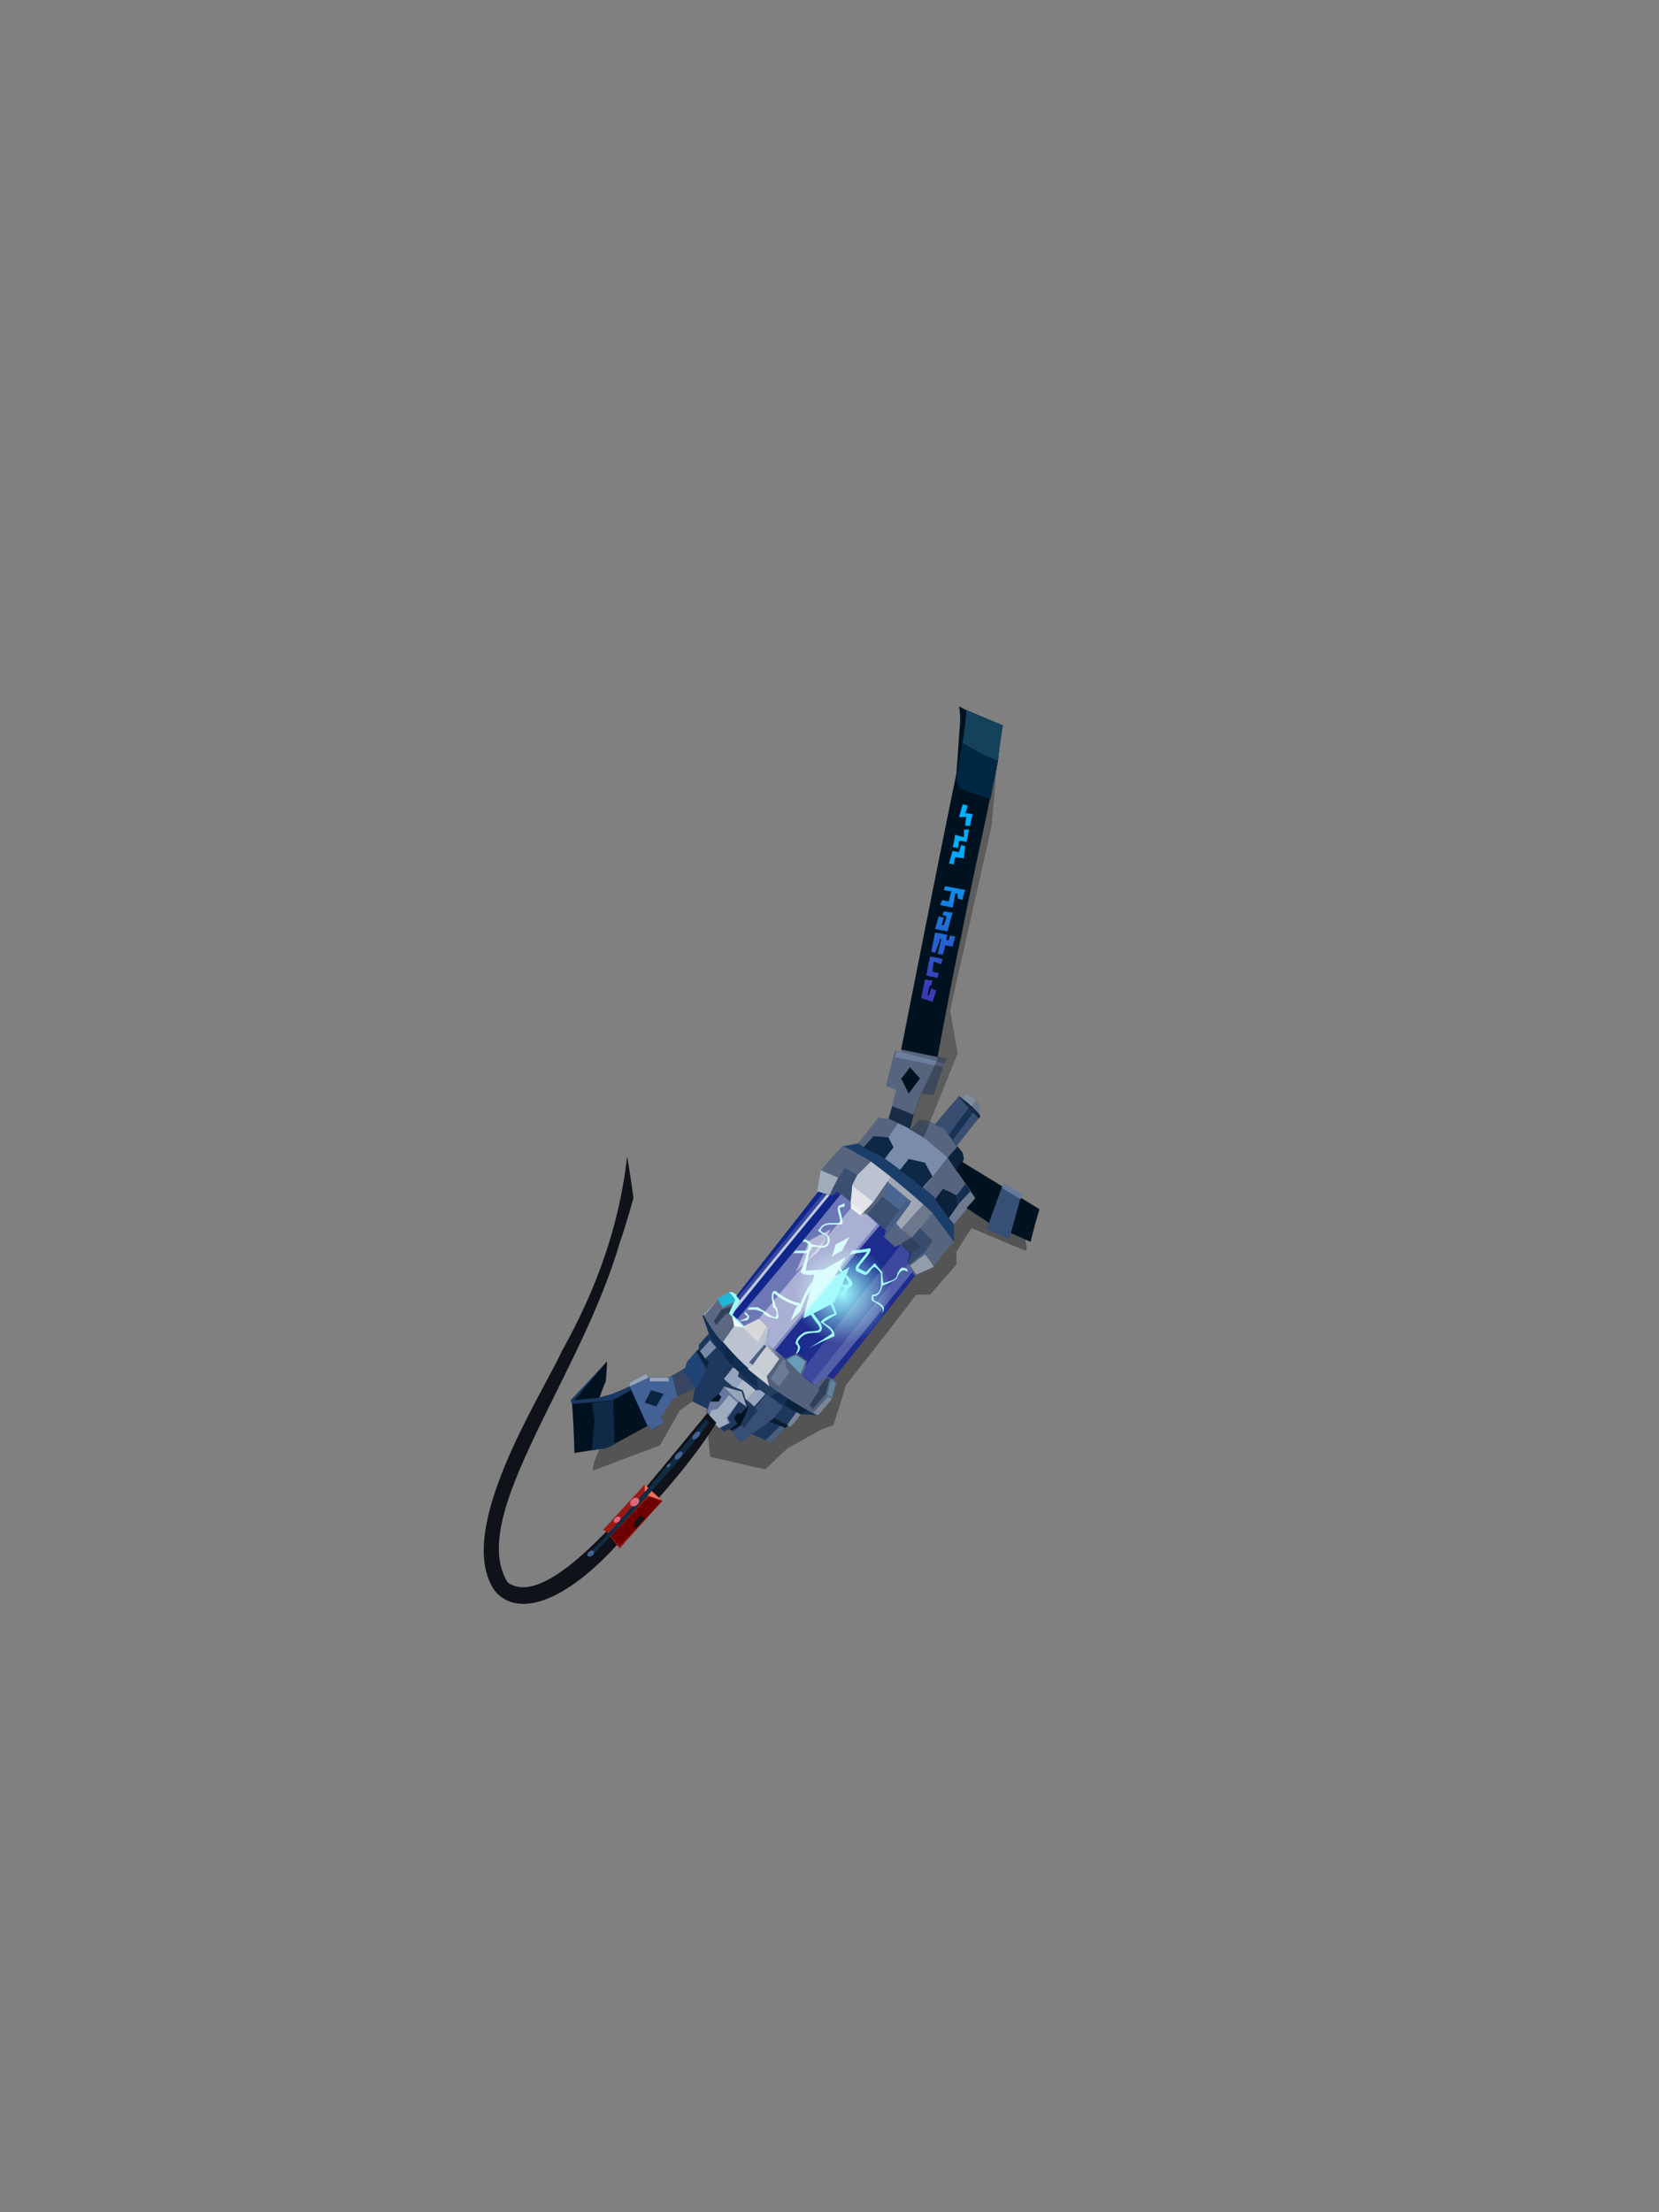 <?xml version="1.0" encoding="UTF-8"?><svg width="1320px" height="1760px" viewBox="0 0 1320 1760" version="1.1" xmlns="http://www.w3.org/2000/svg" xmlns:xlink="http://www.w3.org/1999/xlink"><rect x="0" y="0" width="1320" height="1760" fill="#808080" stroke="none"/><defs><linearGradient x1="38%" y1="52%" x2="53%" y2="61%" id="id-98812"><stop stop-color="#BBC3D1" offset="0%"></stop><stop stop-color="#54617C" offset="100%"></stop></linearGradient><linearGradient x1="50%" y1="21%" x2="50%" y2="94%" id="id-98813"><stop stop-color="#00AEFF" offset="0%"></stop><stop stop-color="#3B3BB7" offset="100%"></stop></linearGradient><radialGradient cx="60%" cy="53%" r="27%" id="id-98814" fx="60%" fy="53%" gradientTransform=" translate(0.602,0.531) scale(1,0.948) rotate(90) translate(-0.602,-0.531)"><stop stop-color="#9DFAFE" offset="0%"></stop><stop stop-color="#1D2C8D" offset="100%"></stop></radialGradient></defs><g transform=" translate(385,562)" id="id-98815"><path d=" M 87,608 C 86,603 90,596 92,591 C 96,590 98,590 98,590 L 141,566 C 147,556 150,551 150,551 C 162,545 168,542 168,542 C 169,544 170,545 170,545 C 168,550 166,553 166,553 C 159,558 156,560 156,560 L 140,588 C 105,601 87,608 87,608 Z" fill="#000000" fill-opacity="0.345" id="id-98816"></path><path d=" M 177,564 C 179,586 180,597 180,597 C 210,604 224,607 224,607 C 236,595 242,590 242,590 C 260,580 269,575 269,575 C 275,573 278,572 278,572 C 285,551 288,540 288,540 C 326,492 344,468 344,468 C 351,468 355,468 355,468 C 369,452 376,444 376,444 C 376,437 376,434 376,434 C 384,421 388,415 388,415 C 416,427 431,433 431,433 C 432,432 432,431 432,431 C 431,426 431,423 431,423 C 400,407 384,398 384,398 L 229,585 C 194,571 177,564 177,564 Z" fill="#000000" fill-opacity="0.345" id="id-98817"></path><path d=" M 117,541 C 108,545 103,547 103,547 C 96,549 92,550 92,550 C 95,541 97,537 97,537 C 98,526 98,521 98,521 C 80,542 70,552 70,552 C 72,580 72,594 72,594 C 90,591 98,590 98,590 L 131,572 C 122,551 117,541 117,541 Z" fill="#00121F" id="id-98818"></path><path d=" M 117,544 C 107,550 102,552 102,552 L 70,555 L 69,552 C 88,532 98,521 98,521 L 72,552 L 91,550 L 102,547 L 116,541 C 117,543 117,544 117,544 Z" fill="#1A3962" id="id-98819"></path><path d=" M 103,552 L 104,587 C 100,589 98,590 98,590 C 90,591 86,592 86,592 C 87,576 88,569 88,569 L 86,554 C 97,553 103,552 103,552 Z" fill="#102947" id="id-98820"></path><path d=" M 117,540 C 117,538 116,538 116,538 C 125,533 129,531 129,531 C 130,533 131,534 131,534 C 141,534 147,534 147,534 C 156,529 161,526 161,526 C 162,522 163,520 163,520 C 168,514 171,511 171,511 C 171,509 171,508 171,508 C 176,502 179,499 179,499 C 196,527 223,546 252,563 C 247,570 244,573 244,573 L 242,572 C 233,581 229,586 229,586 C 218,581 213,579 213,579 C 207,583 204,585 204,585 C 199,578 196,575 196,575 C 193,576 191,577 191,577 C 182,567 177,562 177,562 C 177,560 178,559 178,559 C 170,555 166,553 166,553 L 168,542 L 150,551 C 144,561 141,566 141,566 C 142,569 143,570 143,570 L 135,575 L 131,572 C 122,551 117,540 117,540 Z" fill="#1E385D" id="id-98821"></path><path d=" M 116,541 L 130,572 L 134,575 L 143,570 L 141,566 C 147,556 150,551 150,551 C 152,550 154,549 154,549 L 150,533 L 147,534 L 131,534 L 129,531 L 116,538 L 116,541 Z" fill="#436296" id="id-98822"></path><path d=" M 116,541 L 131,534 L 129,531 L 116,538 C 116,540 116,541 116,541 Z" fill="#98A4BB" id="id-98823"></path><path d=" M 133,544 L 128,554 C 134,556 137,557 137,557 L 143,547 C 137,545 133,544 133,544 Z" fill="#0A253F" id="id-98824"></path><path d=" M 147,534 C 147,536 147,537 147,537 C 137,537 132,537 132,537 L 132,534 C 142,534 147,534 147,534 Z" fill="#98A4BB" id="id-98825"></path><path d=" M 154,549 C 151,538 150,533 150,533 C 156,529 159,527 159,527 L 169,542 C 159,547 154,549 154,549 Z" fill="#374562" id="id-98826"></path><path d=" M 158,528 L 160,527 C 161,523 162,521 162,521 C 167,516 169,514 169,514 L 177,528 L 170,541 L 168,542 L 158,528 Z" fill="#1F4374" id="id-98827"></path><path d=" M 177,527 L 179,522 L 171,512 L 169,513 C 175,522 177,527 177,527 Z" fill="#0A223A" id="id-98828"></path><path d=" M 177,548 C 184,537 188,532 188,532 C 208,551 218,560 218,560 L 207,574 C 190,562 180,553 177,548 Z" fill="#1D385A" id="id-98829"></path><path d=" M 176,519 C 182,513 185,510 185,510 C 181,506 180,504 180,504 L 172,513 C 175,517 176,519 176,519 Z" fill="#7989A6" id="id-98830"></path><path d=" M 177,563 C 179,556 180,553 180,553 C 185,549 187,547 187,547 C 190,543 191,541 191,541 C 199,549 203,553 203,553 C 197,562 194,566 194,566 C 195,569 196,570 196,570 L 188,574 C 181,567 177,563 177,563 Z" fill="#65779D" id="id-98831"></path><path d=" M 179,566 C 180,562 181,560 181,560 C 185,559 186,559 186,559 L 195,548 L 202,554 L 193,566 L 195,570 L 187,574 C 182,569 179,566 179,566 Z" fill="#9FACC0" id="id-98832"></path><path d=" M 191,541 C 200,544 205,545 205,545 L 209,557 C 207,556 205,554 203,553 C 195,546 191,541 191,541 Z" fill="#97A5BB" id="id-98833"></path><path d=" M 187,547 C 188,549 189,549 189,549 L 187,553 L 180,553 C 184,549 187,547 187,547 Z" fill="#001422" id="id-98834"></path><path d=" M 196,575 C 200,572 202,571 202,571 C 200,568 199,566 199,566 C 201,563 202,562 202,562 C 203,562 204,563 204,563 C 209,558 211,556 211,556 C 207,567 204,572 204,572 L 197,576 C 196,576 196,575 196,575 Z" fill="#00121F" id="id-98835"></path><path d=" M 191,535 C 196,529 198,526 198,526 C 201,527 203,528 203,528 C 203,531 202,533 202,533 C 212,540 216,544 216,544 C 219,544 220,544 220,544 C 223,546 224,547 224,547 C 218,554 215,557 215,557 C 211,553 208,551 208,551 C 207,546 206,544 206,544 L 198,541 C 193,537 191,535 191,535 Z" fill="#96A4BD" id="id-98836"></path><path d=" M 201,542 C 205,538 206,536 206,536 C 213,541 216,544 216,544 L 209,551 L 206,544 C 203,543 201,542 201,542 Z" fill="#B3BAC7" id="id-98837"></path><path d=" M 213,579 C 225,571 231,566 231,566 L 238,557 L 225,547 L 216,558 L 218,560 L 207,574 L 205,572 L 198,577 L 204,586 C 210,581 213,579 213,579 Z" fill="#384F75" id="id-98838"></path><path d=" M 224,584 C 232,576 236,572 236,572 L 240,574 L 229,586 C 226,585 224,584 224,584 Z" fill="#4A5E7A" id="id-98839"></path><path d=" M 244,573 C 250,567 252,563 252,563 C 250,562 249,561 249,561 L 241,572 L 244,573 Z" fill="#798498" id="id-98840"></path><path d=" M 231,566 C 238,570 242,572 242,572 C 240,574 240,574 240,574 L 227,569 C 230,567 231,566 231,566 Z" fill="#081C2E" id="id-98841"></path><path d=" M 175,484 L 174,485 L 179,499 C 195,528 221,547 252,563 L 266,564 C 226,543 195,517 175,484 Z" fill="#112D51" id="id-98842"></path><path d=" M 192,509 C 192,515 192,518 192,518 C 196,523 198,525 198,525 L 199,516 C 195,511 192,509 192,509 Z" fill="#0C2847" id="id-98843"></path><path d=" M 217,532 C 218,539 218,542 218,542 C 225,547 228,549 228,549 L 235,545 C 230,542 224,538 217,532 Z" fill="#233D61" id="id-98844"></path><path d=" M 242,550 C 240,554 239,556 239,556 C 247,561 252,563 252,563 L 257,560 C 247,553 242,550 242,550 Z" fill="#0B223B" id="id-98845"></path><path d=" M 178,562 C 146,601 130,620 130,620 C 87,671 43,714 19,697 C -14,645 77,534 108,427 C 114,410 119,391 119,391 C 116,369 114,358 114,358 C 108,412 90,463 62,513 C 46,548 -25,657 9,704 C 28,726 66,711 106,667 C 133,636 161,608 185,570 C 180,565 178,562 178,562 Z" fill="#0F1219" id="id-98846"></path><path d=" M 128,619 C 106,643 95,655 95,655 C 96,656 97,656 97,656 C 104,665 108,670 108,670 L 142,632 C 132,623 128,619 128,619 Z" fill="#971A15" id="id-98847"></path><path d=" M 101,660 L 135,625 L 142,632 L 108,668 C 103,663 101,660 101,660 Z" fill="#6D0000" id="id-98848"></path><path d=" M 128,619 L 128,627 L 142,632 C 132,623 128,619 128,619 Z" fill="#E87160" id="id-98849"></path><path d=" M 121,654 C 119,651 119,649 122,647 C 124,643 126,644 128,646 C 123,652 121,654 121,654 Z" fill="#0F1219" id="id-98850"></path><path d=" M 83,674 C 85,675 86,676 86,676 C 134,625 165,589 179,570 L 177,567 C 126,628 95,664 83,674 Z" fill="#102C43" id="id-98851"></path><ellipse transform=" translate(147,604) rotate(-45) translate(-147,-604)" cx="147" cy="604" fill="#436296" id="id-98852" rx="2" ry="1"></ellipse><ellipse transform=" translate(155,596) rotate(-45) translate(-155,-596)" cx="155" cy="596" fill="#436296" id="id-98853" rx="4" ry="2"></ellipse><ellipse transform=" translate(169,580) rotate(-45) translate(-169,-580)" cx="169" cy="580" fill="#436296" id="id-98854" rx="4" ry="2"></ellipse><path d=" M 265,564 C 273,555 277,551 277,551 C 280,542 281,538 281,538 C 278,535 277,533 277,533 C 274,533 273,533 273,533 C 266,537 263,539 263,539 C 257,534 253,532 253,532 C 256,524 257,520 257,520 C 252,516 249,514 249,514 C 243,517 240,518 240,518 C 235,515 232,512 230,511 C 226,507 225,506 225,506 C 226,498 227,494 227,494 C 222,489 219,487 219,487 C 211,490 208,492 208,492 C 200,486 197,483 197,483 C 202,476 204,472 204,472 C 202,470 201,468 201,468 C 198,467 196,466 196,466 L 186,472 L 175,484 C 195,517 225,543 265,564 Z" fill="url(#id-98812)" id="id-98855"></path><path d=" M 262,562 L 274,549 L 277,551 L 266,564 C 263,563 262,562 262,562 Z" fill="#798598" id="id-98856"></path><path d=" M 262,559 C 260,557 259,556 259,556 C 264,548 267,544 267,544 C 266,543 266,543 266,543 C 270,537 273,534 273,534 C 274,535 275,535 275,535 L 272,547 C 265,555 262,559 262,559 Z" fill="#313F58" id="id-98857"></path><path d=" M 273,548 C 276,549 277,550 277,550 C 279,542 280,538 280,538 L 276,536 L 273,548 Z" fill="#60839E" id="id-98858"></path><path d=" M 235,541 C 230,537 228,535 228,535 C 234,525 238,520 238,520 C 239,520 240,520 240,520 C 240,523 240,525 240,525 L 243,530 C 238,537 235,541 235,541 Z" fill="#6C7B95" id="id-98859"></path><path d=" M 211,522 C 213,523 214,524 214,524 C 221,514 225,509 225,509 L 223,508 C 215,517 211,522 211,522 Z" fill="#4D5F81" id="id-98860"></path><path d=" M 190,506 L 202,489 L 197,483 L 204,472 L 201,468 L 197,466 L 186,472 L 175,485 C 181,495 186,502 190,506 Z" fill="#5C6781" id="id-98861"></path><path d=" M 197,484 C 199,490 199,493 199,493 L 206,494 C 200,487 197,484 197,484 Z" fill="#FEFEFE" id="id-98862"></path><path d=" M 206,494 C 214,502 218,506 218,506 C 223,497 225,493 225,493 L 219,487 C 211,492 206,494 206,494 Z" fill="#D8D8D8" id="id-98863"></path><path d=" M 183,489 C 184,491 185,492 185,492 C 190,486 193,483 193,483 C 194,483 195,483 195,483 C 197,479 198,477 198,477 L 189,480 C 185,486 183,489 183,489 Z" fill="#323F58" id="id-98864"></path><path d=" M 190,478 C 187,474 186,471 186,471 C 192,468 195,466 195,466 L 201,473 L 190,478 Z" fill="#22B5D6" id="id-98865"></path><path d=" M 198,466 C 196,466 195,466 195,466 C 198,469 200,472 200,472 L 195,483 C 202,490 206,494 206,494 L 207,493 L 199,484 L 204,472 L 201,468 C 199,467 198,466 198,466 Z" fill="#9CFFFF" id="id-98866"></path><path d=" M 214,524 C 222,530 225,533 225,533 C 232,524 235,519 235,519 L 225,509 C 217,519 214,524 214,524 Z" fill="#C8CDD4" id="id-98867"></path><path d=" M 210,527 C 213,525 214,524 214,524 C 222,530 225,533 225,533 L 227,541 C 224,538 222,537 221,536 C 216,532 212,529 210,527 Z" fill="#CBCFD6" id="id-98868"></path><path d=" M 241,520 C 246,517 248,516 248,516 L 256,521 L 252,531 C 245,524 241,520 241,520 Z" fill="#699CB9" id="id-98869"></path><path d=" M 265,386 C 272,388 275,389 275,389 C 279,387 281,385 281,385 C 288,390 291,393 291,393 C 291,396 291,398 291,398 C 298,404 301,407 301,407 C 304,405 305,404 305,404 C 315,412 319,416 319,416 C 318,419 318,420 318,421 C 317,421 317,421 317,421 C 324,427 327,430 327,430 C 330,429 332,429 332,429 C 336,434 337,436 337,436 C 336,441 335,444 335,444 C 341,450 343,453 343,453 C 353,448 358,445 358,445 C 368,432 374,426 374,426 L 373,413 C 380,403 384,399 384,399 C 389,394 392,391 392,391 C 382,377 377,370 377,370 C 380,363 382,360 382,360 C 381,356 380,354 380,354 C 378,351 376,349 376,349 C 389,333 395,325 395,325 C 391,319 385,314 378,310 C 365,325 359,332 359,332 C 356,331 354,330 354,330 C 349,329 346,329 346,329 C 342,334 340,336 340,336 C 339,336 338,336 338,336 C 345,318 348,308 348,308 C 355,309 358,309 358,309 C 364,290 368,280 368,280 C 363,279 361,279 361,279 C 342,275 332,273 332,273 C 332,274 332,275 332,275 C 328,274 327,274 327,274 C 322,293 320,302 320,302 C 325,304 328,305 328,305 C 324,321 322,328 322,328 C 316,328 314,327 314,327 C 303,341 298,347 298,347 C 289,349 285,350 285,350 L 268,369 C 266,380 265,386 265,386 Z" fill="#56647E" id="id-98870"></path><path d=" M 276,389 L 282,375 L 268,369 L 265,386 C 272,388 276,389 276,389 Z" fill="#A1ABB9" id="id-98871"></path><path d=" M 275,389 C 279,380 282,375 282,375 C 286,370 287,367 287,367 C 296,372 301,375 301,375 L 295,384 L 292,395 L 282,387 L 277,389 L 275,389 Z" fill="#3B4F73" id="id-98872"></path><path d=" M 293,381 C 305,390 310,394 310,394 C 303,402 299,405 299,405 L 291,399 C 293,387 293,381 293,381 Z" fill="#E1E4E8" id="id-98873"></path><path d=" M 310,394 C 319,381 324,374 324,374 C 313,366 308,362 308,362 L 297,373 L 293,381 C 304,390 310,394 310,394 Z" fill="#BBC3D1" id="id-98874"></path><path d=" M 305,404 C 313,395 317,390 317,390 L 331,401 L 319,418 C 310,409 305,404 305,404 Z" fill="#3A4E71" id="id-98875"></path><path d=" M 317,423 C 324,415 328,412 328,412 L 340,422 L 332,428 L 327,429 L 317,423 Z" fill="#576481" id="id-98876"></path><path d=" M 341,423 L 357,403 L 350,396 L 332,416 C 338,420 341,423 341,423 Z" fill="#6E788D" id="id-98877"></path><path d=" M 339,444 C 347,437 351,434 351,434 C 355,428 357,425 357,425 L 347,415 L 341,422 L 332,427 L 339,436 L 337,443 C 338,444 339,444 339,444 Z" fill="#374C6D" id="id-98878"></path><path d=" M 332,428 C 338,424 340,423 340,423 L 348,430 L 339,436 L 332,428 Z" fill="#32415B" id="id-98879"></path><path d=" M 339,445 L 351,436 C 356,442 358,446 358,446 L 344,452 C 341,447 339,445 339,445 Z" fill="#949BAA" id="id-98880"></path><path d=" M 321,378 L 324,374 L 350,396 C 338,409 332,416 332,416 L 328,411 L 339,396" fill="#A0A6B3" id="id-98881"></path><path d=" M 319,391 C 320,382 321,378 321,378 L 340,394 L 331,400 C 323,394 319,391 319,391 Z" fill="#496791" id="id-98882"></path><path d=" M 319,416 C 318,420 318,421 318,421 L 319,423 L 340,394 L 337,392 L 330,401 C 323,411 319,416 319,416 Z" fill="#465E83" id="id-98883"></path><path d=" M 286,350 C 293,353 299,357 308,362 C 324,374 341,388 357,403 L 374,426 C 374,416 374,412 374,412 C 363,397 358,390 358,390 C 345,379 333,369 316,358 L 298,348 L 286,350 Z" fill="#1B3D69" id="id-98884"></path><path d=" M 320,346 C 326,336 330,331 330,331 C 343,339 350,343 350,343 L 369,359 L 350,383 L 329,367 C 321,361 317,358 317,358 L 309,354 C 316,348 320,346 320,346 Z" fill="#7B8CAB" id="id-98885"></path><path d=" M 359,392 C 363,387 365,384 365,384 C 371,386 374,388 376,389 C 379,394 377,400 377,400 L 372,410 C 363,398 359,392 359,392 Z" fill="#0C223A" id="id-98886"></path><path d=" M 349,383 C 354,377 357,374 357,374 C 353,367 351,363 351,363 C 342,361 338,360 338,360 L 331,369 C 343,378 349,383 349,383 Z" fill="#0C2846" id="id-98887"></path><path d=" M 319,360 C 323,354 326,351 326,351 C 323,345 322,343 322,343 C 314,342 310,342 310,342 L 302,351 L 316,358 C 318,360 319,360 319,360 Z" fill="#0C2846" id="id-98888"></path><path d=" M 359,333 L 366,336 L 376,350 L 395,326 C 391,320 385,314 378,310 C 365,325 359,333 359,333 Z" fill="#394D70" id="id-98889"></path><path d=" M 370,341 C 381,325 387,318 387,318 C 390,320 391,321 391,321 L 373,345 C 371,342 370,341 370,341 Z" fill="#173255" id="id-98890"></path><path d=" M 377,310 L 394,328 L 395,326 C 392,321 386,316 377,310 Z" fill="#142841" id="id-98891"></path><path d=" M 382,312 C 383,311 383,310 383,310 C 389,312 392,313 392,313 C 394,317 395,319 395,319 L 393,323 C 390,320 387,316 382,312 Z" fill="#6A778E" id="id-98892"></path><path d=" M 388,318 L 392,313 C 387,310 384,308 384,308 L 381,312 C 386,316 388,318 388,318 Z" fill="#7E8C9C" id="id-98893"></path><path d=" M 342,325 L 325,318 L 322,328 L 339,336 C 341,328 342,325 342,325 Z" fill="#182D44" id="id-98894"></path><path d=" M 327,279 C 352,284 365,287 365,287 L 367,284 C 344,278 332,275 332,275 L 328,275 C 327,278 327,279 327,279 Z" fill="#6C7E9E" id="id-98895"></path><path d=" M 332,296 C 336,304 338,308 338,308 C 344,300 347,296 347,296 L 339,287 C 335,293 332,296 332,296 Z" fill="#00121F" id="id-98896"></path><path d=" M 338,336 C 346,341 350,343 350,343 C 368,298 377,276 377,276 C 373,254 371,242 371,242 C 393,144 404,95 404,95 C 407,63 408,47 408,47 C 374,200 359,278 361,281 L 347,310 C 341,327 338,336 338,336 Z" fill="#000000" fill-opacity="0.278" id="id-98897"></path><path d=" M 332,273 C 361,126 376,53 376,53 C 378,25 379,11 379,11 C 379,4 378,0 378,0 C 382,2 384,3 384,3 C 402,11 412,15 412,15 C 410,34 409,44 409,44 C 396,105 386,151 380,182 C 375,204 369,236 361,279 C 342,275 332,273 332,273 Z" fill="#00121F" id="id-98898"></path><path d=" M 381,78 C 383,78 385,79 385,79 C 384,83 383,85 383,85 C 387,85 389,86 389,86 C 387,92 387,95 387,95 C 384,95 383,95 383,95 C 383,91 384,88 384,88 L 378,88 C 380,81 381,78 381,78 Z M 380,110 C 381,111 382,111 383,111 L 383,111 C 383,111 383,111 383,111 L 383,111 L 383,111 C 382,118 382,121 382,121 C 377,120 375,120 375,120 C 374,124 374,126 374,126 C 372,125 370,125 370,125 C 372,118 373,115 373,115 L 378,116 C 379,112 380,110 380,110 Z M 382,98 C 382,98 384,98 386,98 L 386,98 L 384,108 C 384,108 382,107 378,107 L 378,107 L 378,107 C 378,107 378,109 377,113 C 377,113 376,112 373,112 C 373,112 374,109 375,102 C 375,102 377,103 382,104 C 382,104 382,102 382,98 Z M 383,146 C 381,151 381,154 381,154 C 378,153 377,153 377,153 C 377,150 377,149 377,149 C 376,149 375,149 375,149 C 374,156 373,160 373,160 C 367,159 363,158 363,158 C 364,155 365,154 365,154 C 368,155 370,155 370,155 C 371,150 372,147 372,147 C 368,147 366,146 366,146 L 367,143 C 377,145 383,146 383,146 Z M 373,164 C 370,174 369,179 369,179 C 363,178 359,177 359,177 C 361,170 362,167 362,167 C 364,168 366,168 366,168 C 365,172 364,174 364,174 C 366,174 366,174 366,174 C 368,169 368,167 368,167 C 366,166 365,166 365,166 L 366,163 C 370,164 373,164 373,164 Z M 371,182 C 370,185 370,186 370,186 C 369,186 368,186 368,186 C 368,183 369,182 369,182 C 362,180 359,180 359,180 C 357,190 356,195 356,195 C 358,196 359,196 359,196 C 362,189 363,185 363,185 C 364,185 364,185 364,185 C 362,193 361,197 361,197 C 364,197 365,198 365,198 C 367,192 367,190 367,190 C 371,191 373,191 373,191 L 375,183 C 372,183 371,182 371,182 Z M 365,201 C 364,204 364,205 364,205 C 360,204 358,203 358,203 C 357,208 357,211 357,211 C 360,212 362,212 362,212 C 361,215 361,216 361,216 C 355,215 352,214 352,214 L 355,199 C 362,200 365,201 365,201 Z M 351,217 C 349,227 348,232 348,232 C 354,234 357,235 357,235 C 359,229 360,226 360,226 C 357,225 356,224 356,224 C 355,228 354,230 354,230 C 353,230 353,230 353,230 C 354,224 355,222 355,222 C 356,222 356,222 356,222 L 357,218 C 353,218 351,217 351,217 Z" fill="url(#id-98813)" id="id-98899"></path><path d=" M 403,74 C 387,68 378,65 378,65 C 377,60 376,58 376,58 L 383,14 L 384,3 L 412,15 L 409,43 C 405,64 403,74 403,74 Z" fill="#002742" id="id-98900"></path><path d=" M 409,43 C 399,40 391,35 381,29 L 383,14 L 384,3 L 413,15 C 410,34 409,43 409,43 Z" fill="#13425A" id="id-98901"></path><path d=" M 376,389 C 381,383 383,380 383,380 C 386,384 387,386 387,386 L 377,400 C 376,393 376,389 376,389 Z" fill="#132F52" id="id-98902"></path><path d=" M 377,397 C 377,397 380,393 387,386 L 391,392 L 374,412 L 370,407 L 377,397 Z" fill="#6F7A8F" id="id-98903"></path><path d=" M 201,469 C 244,414 266,387 266,387 C 272,389 276,390 276,390 C 279,388 281,386 281,386 C 288,391 292,394 292,394 C 292,397 292,399 292,399 C 298,404 301,406 301,406 C 304,405 305,404 305,404 C 315,413 320,417 320,417 C 319,421 318,422 318,422 C 324,427 327,430 327,430 C 331,428 332,428 332,428 C 337,433 340,436 340,436 C 338,441 337,444 337,444 C 341,450 343,453 343,453 C 300,508 278,535 278,535 C 274,534 273,533 273,533 C 266,538 263,540 263,540 C 256,535 253,532 253,532 C 256,525 257,521 257,521 C 252,517 249,515 249,515 C 243,517 240,519 240,519 C 235,515 233,513 231,512 C 227,508 225,506 225,506 C 226,498 227,495 227,495 C 222,490 219,487 219,487 C 211,491 207,493 207,493 C 201,487 198,484 198,484 L 204,473 C 202,470 201,469 201,469 Z" fill="url(#id-98814)" id="id-98904"></path><path d=" M 254,487 C 260,464 263,452 263,452 C 280,443 288,438 288,438 C 282,448 279,454 279,454 C 287,448 291,446 291,446 L 279,474 C 263,483 254,487 254,487 Z" fill="#A4FAFC" id="id-98905"></path><path d=" M 205,489 C 207,488 211,490 211,485 C 210,483 207,482 208,480 C 214,480 216,480 216,480 C 220,481 222,482 222,482 C 224,486 229,486 232,487 C 234,488 235,486 234,483 C 234,480 233,478 232,477 C 232,474 229,470 231,467 C 237,472 243,475 250,477 C 248,478 248,479 248,479 C 245,486 244,489 244,489 C 249,484 252,481 252,481 C 254,476 256,470 259,466 C 261,460 262,457 262,457 C 259,460 256,465 252,475 C 243,473 237,469 232,465 C 230,465 229,466 229,471 C 230,475 230,478 230,478 C 232,479 232,480 233,482 C 233,485 233,487 229,485 C 225,482 221,480 218,478 C 212,478 209,478 207,479 C 207,480 205,479 208,484 C 212,486 208,487 203,489 C 204,489 205,489 205,489 Z" fill="#9CFAFD" id="id-98906"></path><path d=" M 264,452 C 254,453 253,451 252,450 C 256,440 257,435 257,435 C 245,435 239,435 239,435 C 239,433 240,432 240,432 C 241,430 242,430 242,430 C 242,432 242,433 242,433 C 252,433 257,433 257,433 C 258,431 260,429 256,426 C 253,426 249,425 249,423 C 255,417 258,413 256,412 C 258,411 258,410 258,410 C 259,415 257,419 252,423 C 255,424 258,424 261,428 C 267,429 276,432 273,421 C 268,419 264,417 267,416 C 269,412 272,411 277,411 C 281,411 283,411 283,411 C 285,408 279,399 283,397 C 286,396 287,395 287,395 C 287,397 287,398 287,398 C 285,398 283,399 283,399 C 285,406 286,412 285,412 C 279,413 270,410 268,417 C 270,420 276,419 275,426 C 273,434 265,429 261,430 C 260,433 259,434 259,434 C 257,444 256,449 256,449 L 270,448 C 266,451 264,452 264,452 Z" fill="#9CFAFD" id="id-98907"></path><path d=" M 277,438 C 279,431 280,428 280,428 C 288,424 291,422 291,422 L 285,433 C 279,436 277,438 277,438 Z" fill="#9CFAFD" id="id-98908"></path><path d=" M 261,478 C 260,482 265,486 268,491 C 269,493 270,496 267,498 C 261,499 255,497 250,505 C 249,508 254,508 250,514 C 249,515 248,515 248,515 C 250,512 251,509 248,507 C 248,504 250,501 255,498 C 259,496 271,499 266,492 C 263,488 260,485 259,481 C 260,479 261,478 261,478 Z" fill="#9CFAFD" id="id-98909"></path><path d=" M 275,475 C 277,474 277,473 277,473 C 279,479 282,484 280,484 C 273,488 270,490 270,490 C 274,493 279,495 279,501 C 265,507 258,511 258,511 C 271,503 277,499 277,499 C 277,496 272,493 268,490 C 268,489 271,486 279,483 C 277,477 275,475 275,475 Z" fill="#9CFAFD" id="id-98910"></path><path d=" M 285,460 C 284,462 284,462 284,462 C 286,462 287,462 287,462 C 286,467 286,469 286,469 C 289,464 291,462 291,462 C 299,458 283,450 284,446 C 282,447 282,448 282,448 C 285,452 290,455 290,460 C 287,460 285,460 285,460 Z" fill="#9CFAFD" id="id-98911"></path><path d=" M 291,436 C 293,434 293,433 293,433 C 303,432 307,431 307,431 C 311,433 298,444 298,447 C 302,449 304,450 304,450 C 309,445 311,443 311,443 C 315,448 317,450 317,450 C 317,456 318,459 318,459 C 322,457 329,457 329,451 C 331,449 331,444 337,448 C 337,449 337,450 337,450 C 334,447 331,449 329,454 C 328,457 321,459 317,461 C 316,466 314,468 312,469 C 311,469 308,469 311,473 C 319,476 320,480 316,483 C 319,480 317,477 311,474 C 308,473 308,471 309,468 C 312,468 315,467 316,461 C 316,454 316,451 316,451 C 313,447 311,446 311,446 C 308,446 306,454 302,452 C 298,450 296,449 296,449 C 296,447 295,446 298,443 L 305,434 C 296,435 291,436 291,436 Z" fill="#9CFAFD" id="id-98912"></path><path d=" M 203,488 C 257,422 284,388 284,388 C 279,389 276,389 276,389 C 269,387 266,386 266,386 C 223,441 201,469 201,469 C 203,471 204,473 204,473 L 198,484 C 201,487 203,488 203,488 Z" fill="#10268A" id="id-98913"></path><path d=" M 198,483 C 249,420 275,389 275,389 C 271,388 270,387 270,387 C 225,443 202,470 202,470 L 204,473 C 200,480 198,483 198,483 Z" fill="#FFFFFF" fill-opacity="0.159" id="id-98914"></path><path d=" M 275,389 C 273,388 273,388 273,388 L 204,472 L 198,483 C 249,420 275,389 275,389 Z" fill="#BFC7DF" id="id-98915"></path><path d=" M 259,425 C 252,442 248,450 248,450 C 260,439 267,433 267,433 L 276,416 C 264,422 259,425 259,425 Z" fill="#FFFFFF" fill-opacity="0.486" id="id-98916"></path><path d=" M 201,488 C 257,422 284,388 284,388 C 301,401 310,409 313,412 L 230,511 C 227,508 225,506 225,506 C 226,499 227,495 227,495 C 222,490 219,487 219,487 L 207,494 C 203,490 201,488 201,488 Z" fill="#FFFFFF" fill-opacity="0.356" id="id-98917"></path><path d=" M 219,487 C 268,428 293,398 293,398 C 299,403 302,405 302,405 C 304,404 305,404 305,404 C 312,410 315,413 315,413 C 286,447 258,480 232,512 C 232,513 231,512 229,510 C 228,509 227,508 225,506 L 227,495 C 222,490 219,487 219,487 Z" fill="#FFFFFF" fill-opacity="0.412" id="id-98918"></path><path d=" M 253,532 C 254,528 255,526 255,526 C 307,460 332,428 332,428 L 339,436 C 337,441 337,444 337,444 L 261,538 C 256,534 253,532 253,532 Z" fill="#FFFFFF" fill-opacity="0.138" id="id-98919"></path><path d=" M 261,538 C 311,475 337,444 337,444 C 340,448 341,450 341,450 C 296,506 273,533 273,533 L 263,540 C 262,539 261,538 261,538 Z" fill="#FFFFFF" fill-opacity="0.243" id="id-98920"></path><path d=" M 377,350 L 369,359 L 377,371 L 382,360 L 381,355 C 378,352 377,350 377,350 Z" fill="#0C223A" id="id-98921"></path><path d=" M 380,362 C 421,387 442,400 442,400 C 437,417 435,426 435,426 C 424,421 419,419 419,419 C 418,422 418,423 418,423 C 406,418 401,415 401,415 C 401,412 402,411 402,411 L 384,399 C 389,394 391,391 391,391 L 376,369 C 379,364 380,362 380,362 Z" fill="#00121F" id="id-98922"></path><path d=" M 400,416 C 412,421 418,424 418,424 C 424,402 427,391 427,391 L 412,383 L 400,416 Z" fill="#374F75" id="id-98923"></path><path d=" M 412,383 C 413,381 413,379 413,379 C 424,385 429,388 429,388 L 427,392 C 417,386 412,383 412,383 Z" fill="#67799A" id="id-98924"></path><ellipse transform=" translate(106,647) rotate(-40) translate(-106,-647)" cx="106" cy="647" fill="#DF657A" id="id-98852" rx="3" ry="2"></ellipse><ellipse transform=" translate(85,674) rotate(-40) translate(-85,-674)" cx="85" cy="674" fill="#436296" id="id-98926" rx="3" ry="2"></ellipse><ellipse transform=" translate(120,633) rotate(-40) translate(-120,-633)" cx="120" cy="633" fill="#DF657A" id="id-98927" rx="4" ry="3"></ellipse></g></svg>